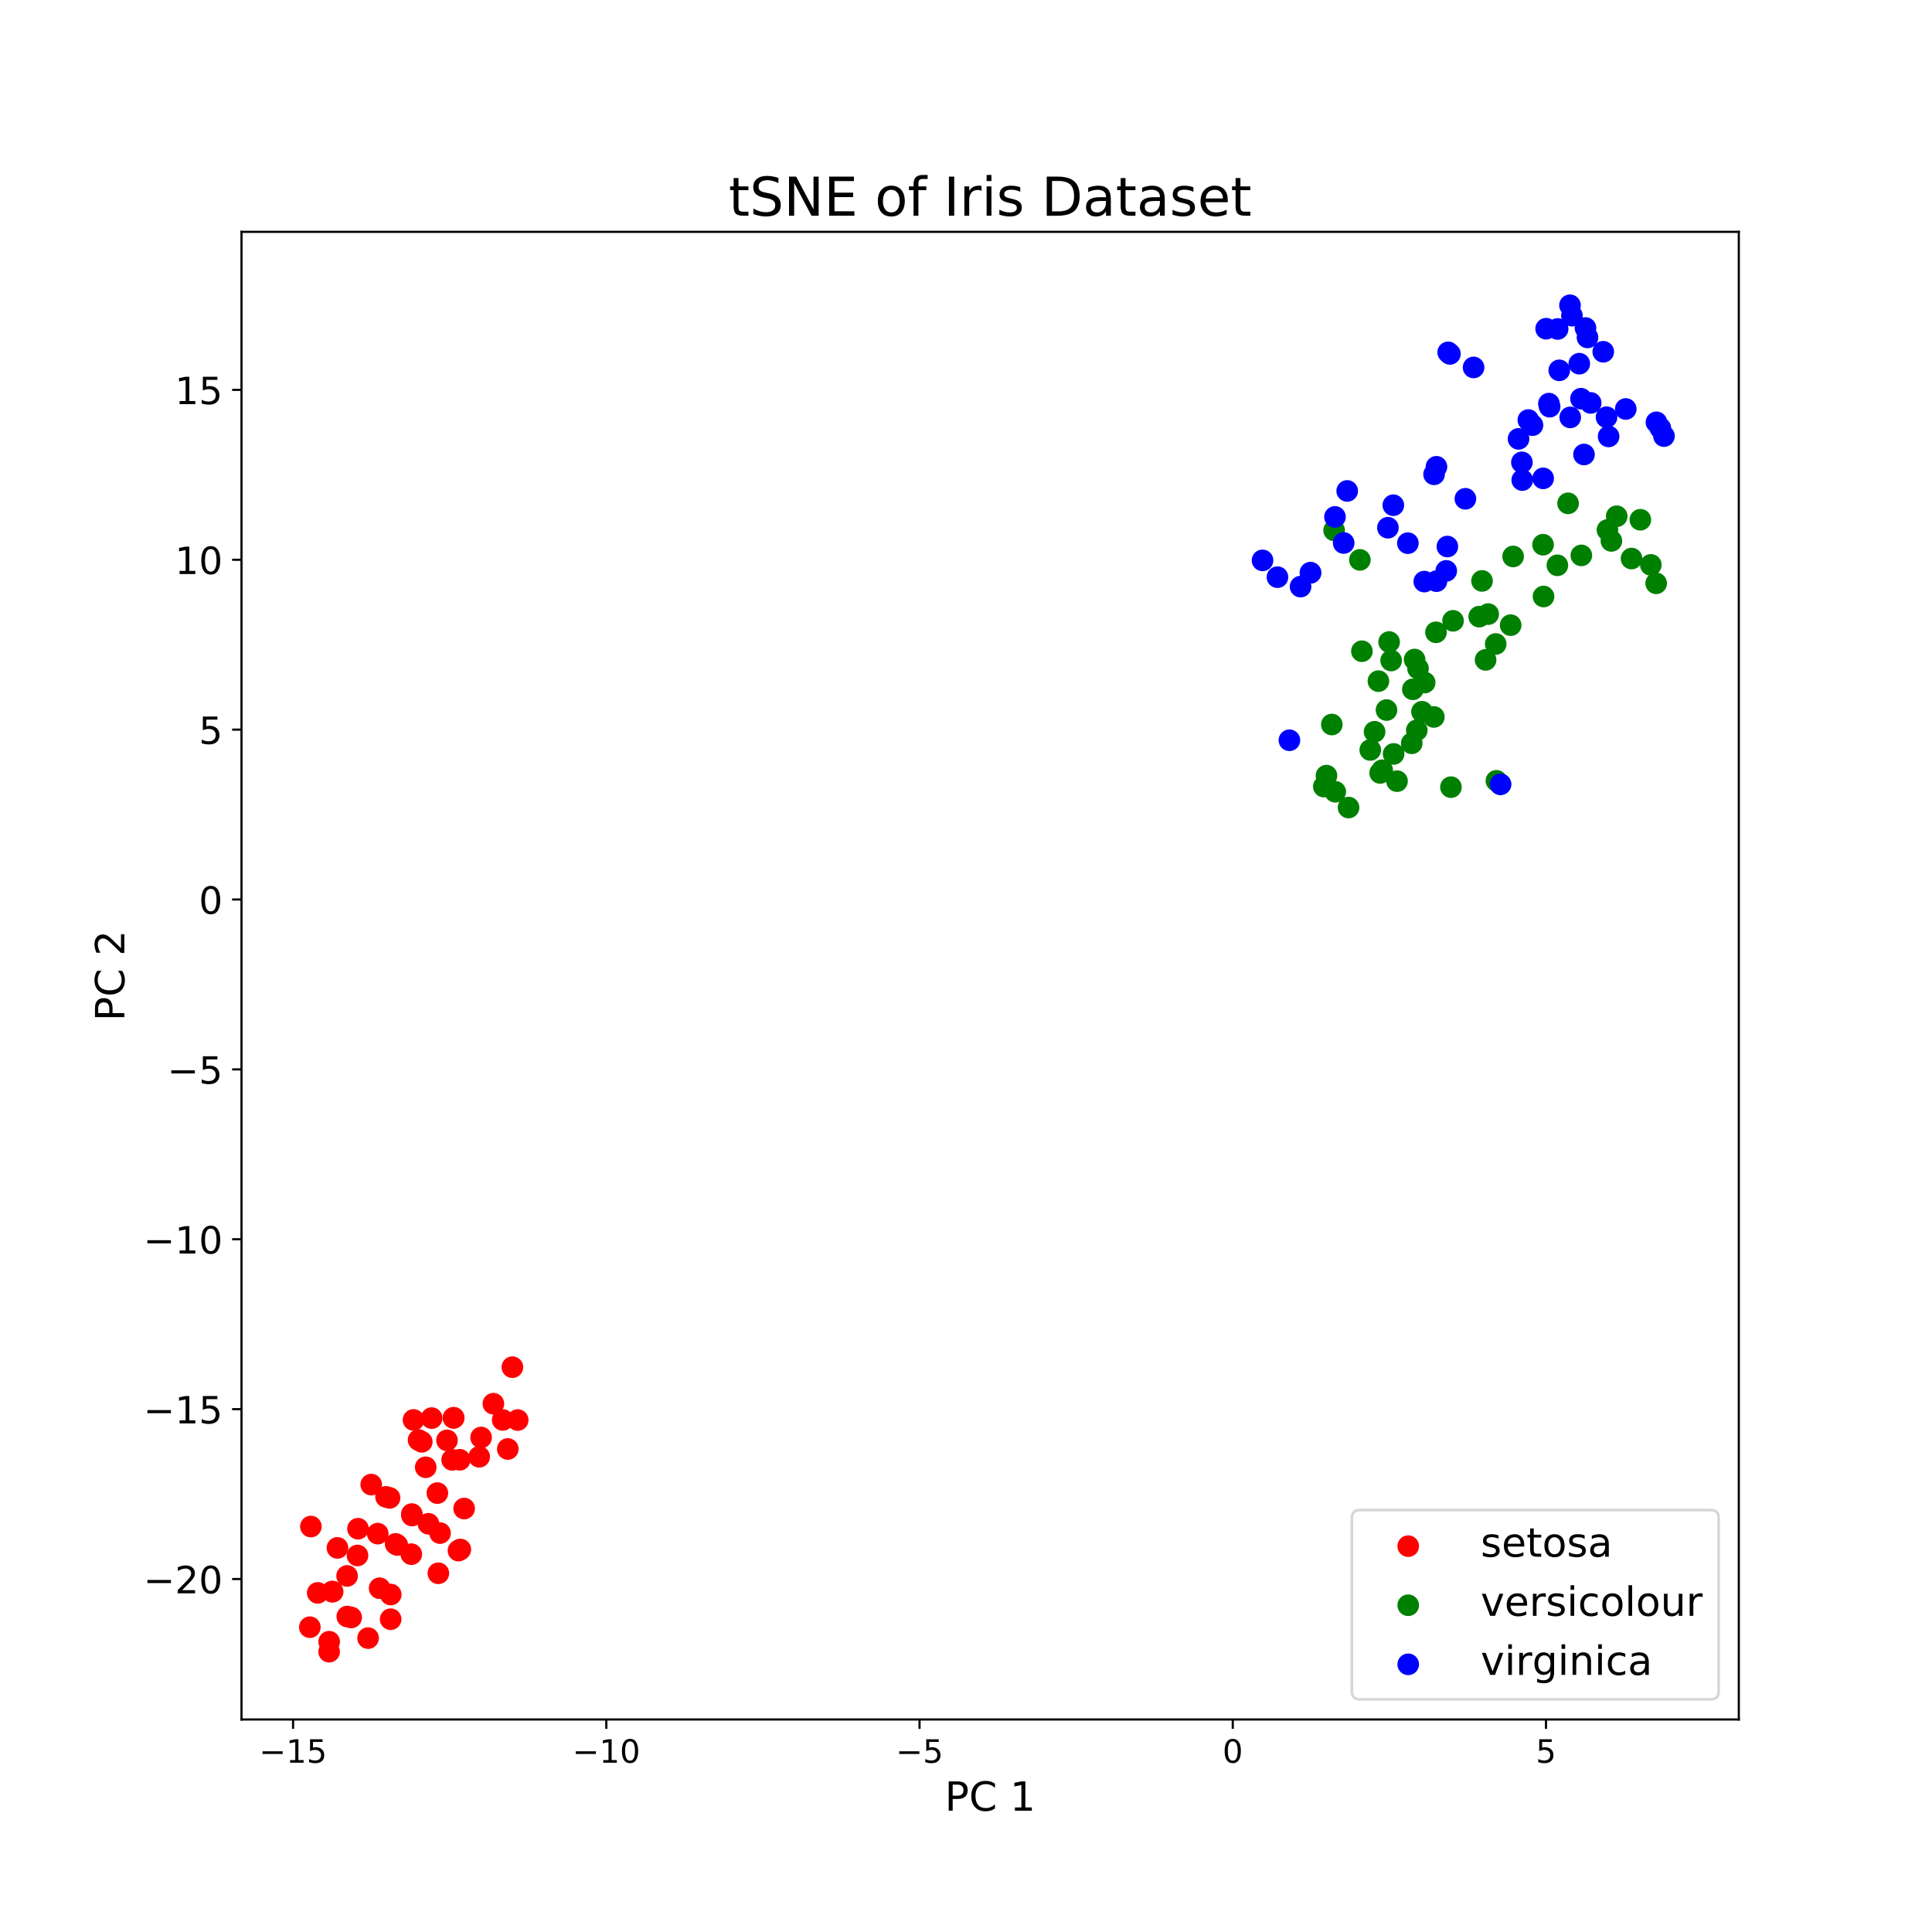 <?xml version="1.0" encoding="utf-8" standalone="no"?>
<!DOCTYPE svg PUBLIC "-//W3C//DTD SVG 1.1//EN"
  "http://www.w3.org/Graphics/SVG/1.1/DTD/svg11.dtd">
<!-- Created with matplotlib (https://matplotlib.org/) -->
<svg height="720pt" version="1.1" viewBox="0 0 720 720" width="720pt" xmlns="http://www.w3.org/2000/svg" xmlns:xlink="http://www.w3.org/1999/xlink">
 <defs>
  <style type="text/css">
*{stroke-linecap:butt;stroke-linejoin:round;}
  </style>
 </defs>
 <g id="figure_1">
  <g id="patch_1">
   <path d="M 0 720 
L 720 720 
L 720 0 
L 0 0 
z
" style="fill:#ffffff;"/>
  </g>
  <g id="axes_1">
   <g id="patch_2">
    <path d="M 90 640.8 
L 648 640.8 
L 648 86.4 
L 90 86.4 
z
" style="fill:#ffffff;"/>
   </g>
   <g id="PathCollection_1">
    <defs>
     <path d="M 0 3.536 
C 0.938 3.536 1.837 3.163 2.5 2.5 
C 3.163 1.837 3.536 0.938 3.536 0 
C 3.536 -0.938 3.163 -1.837 2.5 -2.5 
C 1.837 -3.163 0.938 -3.536 0 -3.536 
C -0.938 -3.536 -1.837 -3.163 -2.5 -2.5 
C -3.163 -1.837 -3.536 -0.938 -3.536 0 
C -3.536 0.938 -3.163 1.837 -2.5 2.5 
C -1.837 3.163 -0.938 3.536 0 3.536 
z
" id="m58bdefdd7d" style="stroke:#ff0000;"/>
    </defs>
    <g clip-path="url(#pc62982312f)">
     <use style="fill:#ff0000;stroke:#ff0000;" x="148.063" xlink:href="#m58bdefdd7d" y="575.773"/>
     <use style="fill:#ff0000;stroke:#ff0000;" x="160.87" xlink:href="#m58bdefdd7d" y="528.485"/>
     <use style="fill:#ff0000;stroke:#ff0000;" x="171.328" xlink:href="#m58bdefdd7d" y="544.015"/>
     <use style="fill:#ff0000;stroke:#ff0000;" x="179.294" xlink:href="#m58bdefdd7d" y="535.712"/>
     <use style="fill:#ff0000;stroke:#ff0000;" x="133.226" xlink:href="#m58bdefdd7d" y="579.679"/>
     <use style="fill:#ff0000;stroke:#ff0000;" x="129.43" xlink:href="#m58bdefdd7d" y="602.433"/>
     <use style="fill:#ff0000;stroke:#ff0000;" x="138.344" xlink:href="#m58bdefdd7d" y="553.261"/>
     <use style="fill:#ff0000;stroke:#ff0000;" x="153.47" xlink:href="#m58bdefdd7d" y="564.252"/>
     <use style="fill:#ff0000;stroke:#ff0000;" x="183.875" xlink:href="#m58bdefdd7d" y="523.127"/>
     <use style="fill:#ff0000;stroke:#ff0000;" x="155.989" xlink:href="#m58bdefdd7d" y="536.649"/>
     <use style="fill:#ff0000;stroke:#ff0000;" x="145.617" xlink:href="#m58bdefdd7d" y="594.237"/>
     <use style="fill:#ff0000;stroke:#ff0000;" x="145.182" xlink:href="#m58bdefdd7d" y="558.226"/>
     <use style="fill:#ff0000;stroke:#ff0000;" x="169.059" xlink:href="#m58bdefdd7d" y="528.369"/>
     <use style="fill:#ff0000;stroke:#ff0000;" x="192.927" xlink:href="#m58bdefdd7d" y="529.209"/>
     <use style="fill:#ff0000;stroke:#ff0000;" x="137.179" xlink:href="#m58bdefdd7d" y="610.476"/>
     <use style="fill:#ff0000;stroke:#ff0000;" x="122.656" xlink:href="#m58bdefdd7d" y="615.542"/>
     <use style="fill:#ff0000;stroke:#ff0000;" x="130.88" xlink:href="#m58bdefdd7d" y="602.781"/>
     <use style="fill:#ff0000;stroke:#ff0000;" x="147.438" xlink:href="#m58bdefdd7d" y="575.368"/>
     <use style="fill:#ff0000;stroke:#ff0000;" x="145.587" xlink:href="#m58bdefdd7d" y="603.436"/>
     <use style="fill:#ff0000;stroke:#ff0000;" x="123.973" xlink:href="#m58bdefdd7d" y="593.17"/>
     <use style="fill:#ff0000;stroke:#ff0000;" x="170.856" xlink:href="#m58bdefdd7d" y="577.867"/>
     <use style="fill:#ff0000;stroke:#ff0000;" x="129.351" xlink:href="#m58bdefdd7d" y="587.303"/>
     <use style="fill:#ff0000;stroke:#ff0000;" x="115.857" xlink:href="#m58bdefdd7d" y="568.896"/>
     <use style="fill:#ff0000;stroke:#ff0000;" x="172.969" xlink:href="#m58bdefdd7d" y="562.189"/>
     <use style="fill:#ff0000;stroke:#ff0000;" x="143.868" xlink:href="#m58bdefdd7d" y="557.835"/>
     <use style="fill:#ff0000;stroke:#ff0000;" x="154.101" xlink:href="#m58bdefdd7d" y="529.169"/>
     <use style="fill:#ff0000;stroke:#ff0000;" x="153.539" xlink:href="#m58bdefdd7d" y="564.789"/>
     <use style="fill:#ff0000;stroke:#ff0000;" x="153.285" xlink:href="#m58bdefdd7d" y="579.197"/>
     <use style="fill:#ff0000;stroke:#ff0000;" x="163.989" xlink:href="#m58bdefdd7d" y="571.34"/>
     <use style="fill:#ff0000;stroke:#ff0000;" x="168.499" xlink:href="#m58bdefdd7d" y="544.034"/>
     <use style="fill:#ff0000;stroke:#ff0000;" x="166.583" xlink:href="#m58bdefdd7d" y="536.774"/>
     <use style="fill:#ff0000;stroke:#ff0000;" x="171.553" xlink:href="#m58bdefdd7d" y="577.445"/>
     <use style="fill:#ff0000;stroke:#ff0000;" x="115.47" xlink:href="#m58bdefdd7d" y="606.41"/>
     <use style="fill:#ff0000;stroke:#ff0000;" x="122.672" xlink:href="#m58bdefdd7d" y="611.82"/>
     <use style="fill:#ff0000;stroke:#ff0000;" x="157.183" xlink:href="#m58bdefdd7d" y="537.327"/>
     <use style="fill:#ff0000;stroke:#ff0000;" x="158.66" xlink:href="#m58bdefdd7d" y="546.81"/>
     <use style="fill:#ff0000;stroke:#ff0000;" x="163.366" xlink:href="#m58bdefdd7d" y="586.313"/>
     <use style="fill:#ff0000;stroke:#ff0000;" x="125.758" xlink:href="#m58bdefdd7d" y="576.849"/>
     <use style="fill:#ff0000;stroke:#ff0000;" x="187.345" xlink:href="#m58bdefdd7d" y="529.172"/>
     <use style="fill:#ff0000;stroke:#ff0000;" x="159.671" xlink:href="#m58bdefdd7d" y="567.866"/>
     <use style="fill:#ff0000;stroke:#ff0000;" x="140.772" xlink:href="#m58bdefdd7d" y="571.54"/>
     <use style="fill:#ff0000;stroke:#ff0000;" x="190.957" xlink:href="#m58bdefdd7d" y="509.506"/>
     <use style="fill:#ff0000;stroke:#ff0000;" x="189.242" xlink:href="#m58bdefdd7d" y="539.996"/>
     <use style="fill:#ff0000;stroke:#ff0000;" x="133.42" xlink:href="#m58bdefdd7d" y="569.707"/>
     <use style="fill:#ff0000;stroke:#ff0000;" x="118.406" xlink:href="#m58bdefdd7d" y="593.623"/>
     <use style="fill:#ff0000;stroke:#ff0000;" x="169.033" xlink:href="#m58bdefdd7d" y="528.411"/>
     <use style="fill:#ff0000;stroke:#ff0000;" x="123.764" xlink:href="#m58bdefdd7d" y="593.14"/>
     <use style="fill:#ff0000;stroke:#ff0000;" x="178.584" xlink:href="#m58bdefdd7d" y="542.904"/>
     <use style="fill:#ff0000;stroke:#ff0000;" x="141.483" xlink:href="#m58bdefdd7d" y="591.882"/>
     <use style="fill:#ff0000;stroke:#ff0000;" x="162.995" xlink:href="#m58bdefdd7d" y="556.428"/>
    </g>
   </g>
   <g id="PathCollection_2">
    <defs>
     <path d="M 0 3.536 
C 0.938 3.536 1.837 3.163 2.5 2.5 
C 3.163 1.837 3.536 0.938 3.536 0 
C 3.536 -0.938 3.163 -1.837 2.5 -2.5 
C 1.837 -3.163 0.938 -3.536 0 -3.536 
C -0.938 -3.536 -1.837 -3.163 -2.5 -2.5 
C -3.163 -1.837 -3.536 -0.938 -3.536 0 
C -3.536 0.938 -3.163 1.837 -2.5 2.5 
C -1.837 3.163 -0.938 3.536 0 3.536 
z
" id="mdd3996aa26" style="stroke:#008000;"/>
    </defs>
    <g clip-path="url(#pc62982312f)">
     <use style="fill:#008000;stroke:#008000;" x="611.313" xlink:href="#mdd3996aa26" y="193.695"/>
     <use style="fill:#008000;stroke:#008000;" x="608.028" xlink:href="#mdd3996aa26" y="208.154"/>
     <use style="fill:#008000;stroke:#008000;" x="602.501" xlink:href="#mdd3996aa26" y="192.393"/>
     <use style="fill:#008000;stroke:#008000;" x="520.631" xlink:href="#mdd3996aa26" y="291.115"/>
     <use style="fill:#008000;stroke:#008000;" x="563.896" xlink:href="#mdd3996aa26" y="207.378"/>
     <use style="fill:#008000;stroke:#008000;" x="530.939" xlink:href="#mdd3996aa26" y="254.373"/>
     <use style="fill:#008000;stroke:#008000;" x="615.219" xlink:href="#mdd3996aa26" y="210.512"/>
     <use style="fill:#008000;stroke:#008000;" x="493.348" xlink:href="#mdd3996aa26" y="293.131"/>
     <use style="fill:#008000;stroke:#008000;" x="580.388" xlink:href="#mdd3996aa26" y="210.67"/>
     <use style="fill:#008000;stroke:#008000;" x="496.322" xlink:href="#mdd3996aa26" y="270.011"/>
     <use style="fill:#008000;stroke:#008000;" x="502.567" xlink:href="#mdd3996aa26" y="300.952"/>
     <use style="fill:#008000;stroke:#008000;" x="535.151" xlink:href="#mdd3996aa26" y="235.644"/>
     <use style="fill:#008000;stroke:#008000;" x="540.726" xlink:href="#mdd3996aa26" y="293.347"/>
     <use style="fill:#008000;stroke:#008000;" x="551.262" xlink:href="#mdd3996aa26" y="229.804"/>
     <use style="fill:#008000;stroke:#008000;" x="513.696" xlink:href="#mdd3996aa26" y="253.843"/>
     <use style="fill:#008000;stroke:#008000;" x="600.522" xlink:href="#mdd3996aa26" y="201.579"/>
     <use style="fill:#008000;stroke:#008000;" x="517.689" xlink:href="#mdd3996aa26" y="239.262"/>
     <use style="fill:#008000;stroke:#008000;" x="534.356" xlink:href="#mdd3996aa26" y="267.188"/>
     <use style="fill:#008000;stroke:#008000;" x="559.145" xlink:href="#mdd3996aa26" y="292.229"/>
     <use style="fill:#008000;stroke:#008000;" x="519.36" xlink:href="#mdd3996aa26" y="280.966"/>
     <use style="fill:#008000;stroke:#008000;" x="552.309" xlink:href="#mdd3996aa26" y="216.488"/>
     <use style="fill:#008000;stroke:#008000;" x="553.634" xlink:href="#mdd3996aa26" y="245.918"/>
     <use style="fill:#008000;stroke:#008000;" x="497.191" xlink:href="#mdd3996aa26" y="197.65"/>
     <use style="fill:#008000;stroke:#008000;" x="557.416" xlink:href="#mdd3996aa26" y="239.995"/>
     <use style="fill:#008000;stroke:#008000;" x="575.23" xlink:href="#mdd3996aa26" y="222.303"/>
     <use style="fill:#008000;stroke:#008000;" x="589.319" xlink:href="#mdd3996aa26" y="206.981"/>
     <use style="fill:#008000;stroke:#008000;" x="575.045" xlink:href="#mdd3996aa26" y="202.995"/>
     <use style="fill:#008000;stroke:#008000;" x="584.375" xlink:href="#mdd3996aa26" y="187.58"/>
     <use style="fill:#008000;stroke:#008000;" x="541.505" xlink:href="#mdd3996aa26" y="231.365"/>
     <use style="fill:#008000;stroke:#008000;" x="526.108" xlink:href="#mdd3996aa26" y="277.011"/>
     <use style="fill:#008000;stroke:#008000;" x="515.117" xlink:href="#mdd3996aa26" y="287.045"/>
     <use style="fill:#008000;stroke:#008000;" x="514.334" xlink:href="#mdd3996aa26" y="288.049"/>
     <use style="fill:#008000;stroke:#008000;" x="529.936" xlink:href="#mdd3996aa26" y="265.249"/>
     <use style="fill:#008000;stroke:#008000;" x="506.793" xlink:href="#mdd3996aa26" y="208.656"/>
     <use style="fill:#008000;stroke:#008000;" x="507.54" xlink:href="#mdd3996aa26" y="242.693"/>
     <use style="fill:#008000;stroke:#008000;" x="617.204" xlink:href="#mdd3996aa26" y="217.385"/>
     <use style="fill:#008000;stroke:#008000;" x="599.053" xlink:href="#mdd3996aa26" y="197.509"/>
     <use style="fill:#008000;stroke:#008000;" x="557.664" xlink:href="#mdd3996aa26" y="290.982"/>
     <use style="fill:#008000;stroke:#008000;" x="518.441" xlink:href="#mdd3996aa26" y="246.158"/>
     <use style="fill:#008000;stroke:#008000;" x="510.654" xlink:href="#mdd3996aa26" y="279.488"/>
     <use style="fill:#008000;stroke:#008000;" x="512.268" xlink:href="#mdd3996aa26" y="272.715"/>
     <use style="fill:#008000;stroke:#008000;" x="554.611" xlink:href="#mdd3996aa26" y="228.854"/>
     <use style="fill:#008000;stroke:#008000;" x="527.997" xlink:href="#mdd3996aa26" y="272.151"/>
     <use style="fill:#008000;stroke:#008000;" x="497.614" xlink:href="#mdd3996aa26" y="295.07"/>
     <use style="fill:#008000;stroke:#008000;" x="516.707" xlink:href="#mdd3996aa26" y="264.616"/>
     <use style="fill:#008000;stroke:#008000;" x="527.174" xlink:href="#mdd3996aa26" y="245.791"/>
     <use style="fill:#008000;stroke:#008000;" x="528.455" xlink:href="#mdd3996aa26" y="249.138"/>
     <use style="fill:#008000;stroke:#008000;" x="562.983" xlink:href="#mdd3996aa26" y="232.977"/>
     <use style="fill:#008000;stroke:#008000;" x="494.341" xlink:href="#mdd3996aa26" y="289.06"/>
     <use style="fill:#008000;stroke:#008000;" x="526.528" xlink:href="#mdd3996aa26" y="256.893"/>
    </g>
   </g>
   <g id="PathCollection_3">
    <defs>
     <path d="M 0 3.536 
C 0.938 3.536 1.837 3.163 2.5 2.5 
C 3.163 1.837 3.536 0.938 3.536 0 
C 3.536 -0.938 3.163 -1.837 2.5 -2.5 
C 1.837 -3.163 0.938 -3.536 0 -3.536 
C -0.938 -3.536 -1.837 -3.163 -2.5 -2.5 
C -3.163 -1.837 -3.536 -0.938 -3.536 0 
C -3.536 0.938 -3.163 1.837 -2.5 2.5 
C -1.837 3.163 -0.938 3.536 0 3.536 
z
" id="me9fc5483dd" style="stroke:#0000ff;"/>
    </defs>
    <g clip-path="url(#pc62982312f)">
     <use style="fill:#0000ff;stroke:#0000ff;" x="617.31" xlink:href="#me9fc5483dd" y="157.386"/>
     <use style="fill:#0000ff;stroke:#0000ff;" x="488.381" xlink:href="#me9fc5483dd" y="213.451"/>
     <use style="fill:#0000ff;stroke:#0000ff;" x="581.093" xlink:href="#me9fc5483dd" y="138.016"/>
     <use style="fill:#0000ff;stroke:#0000ff;" x="546.107" xlink:href="#me9fc5483dd" y="185.883"/>
     <use style="fill:#0000ff;stroke:#0000ff;" x="565.92" xlink:href="#me9fc5483dd" y="163.552"/>
     <use style="fill:#0000ff;stroke:#0000ff;" x="580.484" xlink:href="#me9fc5483dd" y="122.601"/>
     <use style="fill:#0000ff;stroke:#0000ff;" x="480.531" xlink:href="#me9fc5483dd" y="275.871"/>
     <use style="fill:#0000ff;stroke:#0000ff;" x="591.613" xlink:href="#me9fc5483dd" y="125.747"/>
     <use style="fill:#0000ff;stroke:#0000ff;" x="502.063" xlink:href="#me9fc5483dd" y="182.959"/>
     <use style="fill:#0000ff;stroke:#0000ff;" x="549.16" xlink:href="#me9fc5483dd" y="136.937"/>
     <use style="fill:#0000ff;stroke:#0000ff;" x="590.311" xlink:href="#me9fc5483dd" y="169.372"/>
     <use style="fill:#0000ff;stroke:#0000ff;" x="519.248" xlink:href="#me9fc5483dd" y="188.278"/>
     <use style="fill:#0000ff;stroke:#0000ff;" x="569.567" xlink:href="#me9fc5483dd" y="156.531"/>
     <use style="fill:#0000ff;stroke:#0000ff;" x="476.072" xlink:href="#me9fc5483dd" y="215.093"/>
     <use style="fill:#0000ff;stroke:#0000ff;" x="470.511" xlink:href="#me9fc5483dd" y="208.833"/>
     <use style="fill:#0000ff;stroke:#0000ff;" x="599.481" xlink:href="#me9fc5483dd" y="162.648"/>
     <use style="fill:#0000ff;stroke:#0000ff;" x="567.296" xlink:href="#me9fc5483dd" y="178.907"/>
     <use style="fill:#0000ff;stroke:#0000ff;" x="540.346" xlink:href="#me9fc5483dd" y="131.893"/>
     <use style="fill:#0000ff;stroke:#0000ff;" x="585.089" xlink:href="#me9fc5483dd" y="113.765"/>
     <use style="fill:#0000ff;stroke:#0000ff;" x="559.204" xlink:href="#me9fc5483dd" y="292.296"/>
     <use style="fill:#0000ff;stroke:#0000ff;" x="589.192" xlink:href="#me9fc5483dd" y="148.58"/>
     <use style="fill:#0000ff;stroke:#0000ff;" x="484.685" xlink:href="#me9fc5483dd" y="218.616"/>
     <use style="fill:#0000ff;stroke:#0000ff;" x="585.816" xlink:href="#me9fc5483dd" y="117.638"/>
     <use style="fill:#0000ff;stroke:#0000ff;" x="517.237" xlink:href="#me9fc5483dd" y="196.667"/>
     <use style="fill:#0000ff;stroke:#0000ff;" x="598.708" xlink:href="#me9fc5483dd" y="155.482"/>
     <use style="fill:#0000ff;stroke:#0000ff;" x="588.556" xlink:href="#me9fc5483dd" y="135.534"/>
     <use style="fill:#0000ff;stroke:#0000ff;" x="524.67" xlink:href="#me9fc5483dd" y="202.427"/>
     <use style="fill:#0000ff;stroke:#0000ff;" x="538.975" xlink:href="#me9fc5483dd" y="212.751"/>
     <use style="fill:#0000ff;stroke:#0000ff;" x="534.437" xlink:href="#me9fc5483dd" y="176.76"/>
     <use style="fill:#0000ff;stroke:#0000ff;" x="597.488" xlink:href="#me9fc5483dd" y="131.094"/>
     <use style="fill:#0000ff;stroke:#0000ff;" x="590.872" xlink:href="#me9fc5483dd" y="122.239"/>
     <use style="fill:#0000ff;stroke:#0000ff;" x="539.696" xlink:href="#me9fc5483dd" y="131.308"/>
     <use style="fill:#0000ff;stroke:#0000ff;" x="535.323" xlink:href="#me9fc5483dd" y="173.962"/>
     <use style="fill:#0000ff;stroke:#0000ff;" x="539.392" xlink:href="#me9fc5483dd" y="203.68"/>
     <use style="fill:#0000ff;stroke:#0000ff;" x="500.748" xlink:href="#me9fc5483dd" y="202.357"/>
     <use style="fill:#0000ff;stroke:#0000ff;" x="576.202" xlink:href="#me9fc5483dd" y="122.502"/>
     <use style="fill:#0000ff;stroke:#0000ff;" x="618.768" xlink:href="#me9fc5483dd" y="159.555"/>
     <use style="fill:#0000ff;stroke:#0000ff;" x="575.089" xlink:href="#me9fc5483dd" y="178.27"/>
     <use style="fill:#0000ff;stroke:#0000ff;" x="535.328" xlink:href="#me9fc5483dd" y="216.584"/>
     <use style="fill:#0000ff;stroke:#0000ff;" x="577.236" xlink:href="#me9fc5483dd" y="150.42"/>
     <use style="fill:#0000ff;stroke:#0000ff;" x="585.174" xlink:href="#me9fc5483dd" y="155.551"/>
     <use style="fill:#0000ff;stroke:#0000ff;" x="577.503" xlink:href="#me9fc5483dd" y="151.563"/>
     <use style="fill:#0000ff;stroke:#0000ff;" x="488.378" xlink:href="#me9fc5483dd" y="213.452"/>
     <use style="fill:#0000ff;stroke:#0000ff;" x="592.798" xlink:href="#me9fc5483dd" y="150.156"/>
     <use style="fill:#0000ff;stroke:#0000ff;" x="605.875" xlink:href="#me9fc5483dd" y="152.414"/>
     <use style="fill:#0000ff;stroke:#0000ff;" x="571.111" xlink:href="#me9fc5483dd" y="158.453"/>
     <use style="fill:#0000ff;stroke:#0000ff;" x="497.508" xlink:href="#me9fc5483dd" y="192.644"/>
     <use style="fill:#0000ff;stroke:#0000ff;" x="567.17" xlink:href="#me9fc5483dd" y="172.305"/>
     <use style="fill:#0000ff;stroke:#0000ff;" x="620.116" xlink:href="#me9fc5483dd" y="162.52"/>
     <use style="fill:#0000ff;stroke:#0000ff;" x="530.789" xlink:href="#me9fc5483dd" y="216.738"/>
    </g>
   </g>
   <g id="matplotlib.axis_1">
    <g id="xtick_1">
     <g id="line2d_1">
      <defs>
       <path d="M 0 0 
L 0 3.5 
" id="m7584872b35" style="stroke:#000000;stroke-width:0.8;"/>
      </defs>
      <g>
       <use style="stroke:#000000;stroke-width:0.8;" x="109.223" xlink:href="#m7584872b35" y="640.8"/>
      </g>
     </g>
     <g id="text_1">
      <!-- −15 -->
      <defs>
       <path d="M 10.594 35.5 
L 73.188 35.5 
L 73.188 27.203 
L 10.594 27.203 
z
" id="DejaVuSans-8722"/>
       <path d="M 12.406 8.297 
L 28.516 8.297 
L 28.516 63.922 
L 10.984 60.406 
L 10.984 69.391 
L 28.422 72.906 
L 38.281 72.906 
L 38.281 8.297 
L 54.391 8.297 
L 54.391 0 
L 12.406 0 
z
" id="DejaVuSans-49"/>
       <path d="M 10.797 72.906 
L 49.516 72.906 
L 49.516 64.594 
L 19.828 64.594 
L 19.828 46.734 
Q 21.969 47.469 24.109 47.828 
Q 26.266 48.188 28.422 48.188 
Q 40.625 48.188 47.75 41.5 
Q 54.891 34.812 54.891 23.391 
Q 54.891 11.625 47.562 5.094 
Q 40.234 -1.422 26.906 -1.422 
Q 22.312 -1.422 17.547 -0.641 
Q 12.797 0.141 7.719 1.703 
L 7.719 11.625 
Q 12.109 9.234 16.797 8.062 
Q 21.484 6.891 26.703 6.891 
Q 35.156 6.891 40.078 11.328 
Q 45.016 15.766 45.016 23.391 
Q 45.016 31 40.078 35.438 
Q 35.156 39.891 26.703 39.891 
Q 22.75 39.891 18.812 39.016 
Q 14.891 38.141 10.797 36.281 
z
" id="DejaVuSans-53"/>
      </defs>
      <g transform="translate(96.561 656.918)scale(0.12 -0.12)">
       <use xlink:href="#DejaVuSans-8722"/>
       <use x="83.789" xlink:href="#DejaVuSans-49"/>
       <use x="147.412" xlink:href="#DejaVuSans-53"/>
      </g>
     </g>
    </g>
    <g id="xtick_2">
     <g id="line2d_2">
      <g>
       <use style="stroke:#000000;stroke-width:0.8;" x="225.954" xlink:href="#m7584872b35" y="640.8"/>
      </g>
     </g>
     <g id="text_2">
      <!-- −10 -->
      <defs>
       <path d="M 31.781 66.406 
Q 24.172 66.406 20.328 58.906 
Q 16.5 51.422 16.5 36.375 
Q 16.5 21.391 20.328 13.891 
Q 24.172 6.391 31.781 6.391 
Q 39.453 6.391 43.281 13.891 
Q 47.125 21.391 47.125 36.375 
Q 47.125 51.422 43.281 58.906 
Q 39.453 66.406 31.781 66.406 
z
M 31.781 74.219 
Q 44.047 74.219 50.516 64.516 
Q 56.984 54.828 56.984 36.375 
Q 56.984 17.969 50.516 8.266 
Q 44.047 -1.422 31.781 -1.422 
Q 19.531 -1.422 13.062 8.266 
Q 6.594 17.969 6.594 36.375 
Q 6.594 54.828 13.062 64.516 
Q 19.531 74.219 31.781 74.219 
z
" id="DejaVuSans-48"/>
      </defs>
      <g transform="translate(213.291 656.918)scale(0.12 -0.12)">
       <use xlink:href="#DejaVuSans-8722"/>
       <use x="83.789" xlink:href="#DejaVuSans-49"/>
       <use x="147.412" xlink:href="#DejaVuSans-48"/>
      </g>
     </g>
    </g>
    <g id="xtick_3">
     <g id="line2d_3">
      <g>
       <use style="stroke:#000000;stroke-width:0.8;" x="342.685" xlink:href="#m7584872b35" y="640.8"/>
      </g>
     </g>
     <g id="text_3">
      <!-- −5 -->
      <g transform="translate(333.839 656.918)scale(0.12 -0.12)">
       <use xlink:href="#DejaVuSans-8722"/>
       <use x="83.789" xlink:href="#DejaVuSans-53"/>
      </g>
     </g>
    </g>
    <g id="xtick_4">
     <g id="line2d_4">
      <g>
       <use style="stroke:#000000;stroke-width:0.8;" x="459.415" xlink:href="#m7584872b35" y="640.8"/>
      </g>
     </g>
     <g id="text_4">
      <!-- 0 -->
      <g transform="translate(455.598 656.918)scale(0.12 -0.12)">
       <use xlink:href="#DejaVuSans-48"/>
      </g>
     </g>
    </g>
    <g id="xtick_5">
     <g id="line2d_5">
      <g>
       <use style="stroke:#000000;stroke-width:0.8;" x="576.146" xlink:href="#m7584872b35" y="640.8"/>
      </g>
     </g>
     <g id="text_5">
      <!-- 5 -->
      <g transform="translate(572.328 656.918)scale(0.12 -0.12)">
       <use xlink:href="#DejaVuSans-53"/>
      </g>
     </g>
    </g>
    <g id="text_6">
     <!-- PC 1 -->
     <defs>
      <path d="M 19.672 64.797 
L 19.672 37.406 
L 32.078 37.406 
Q 38.969 37.406 42.719 40.969 
Q 46.484 44.531 46.484 51.125 
Q 46.484 57.672 42.719 61.234 
Q 38.969 64.797 32.078 64.797 
z
M 9.812 72.906 
L 32.078 72.906 
Q 44.344 72.906 50.609 67.359 
Q 56.891 61.812 56.891 51.125 
Q 56.891 40.328 50.609 34.812 
Q 44.344 29.297 32.078 29.297 
L 19.672 29.297 
L 19.672 0 
L 9.812 0 
z
" id="DejaVuSans-80"/>
      <path d="M 64.406 67.281 
L 64.406 56.891 
Q 59.422 61.531 53.781 63.812 
Q 48.141 66.109 41.797 66.109 
Q 29.297 66.109 22.656 58.469 
Q 16.016 50.828 16.016 36.375 
Q 16.016 21.969 22.656 14.328 
Q 29.297 6.688 41.797 6.688 
Q 48.141 6.688 53.781 8.984 
Q 59.422 11.281 64.406 15.922 
L 64.406 5.609 
Q 59.234 2.094 53.438 0.328 
Q 47.656 -1.422 41.219 -1.422 
Q 24.656 -1.422 15.125 8.703 
Q 5.609 18.844 5.609 36.375 
Q 5.609 53.953 15.125 64.078 
Q 24.656 74.219 41.219 74.219 
Q 47.75 74.219 53.531 72.484 
Q 59.328 70.75 64.406 67.281 
z
" id="DejaVuSans-67"/>
      <path id="DejaVuSans-32"/>
     </defs>
     <g transform="translate(352.085 674.811)scale(0.15 -0.15)">
      <use xlink:href="#DejaVuSans-80"/>
      <use x="60.303" xlink:href="#DejaVuSans-67"/>
      <use x="130.127" xlink:href="#DejaVuSans-32"/>
      <use x="161.914" xlink:href="#DejaVuSans-49"/>
     </g>
    </g>
   </g>
   <g id="matplotlib.axis_2">
    <g id="ytick_1">
     <g id="line2d_6">
      <defs>
       <path d="M 0 0 
L -3.5 0 
" id="m3ce7a37c52" style="stroke:#000000;stroke-width:0.8;"/>
      </defs>
      <g>
       <use style="stroke:#000000;stroke-width:0.8;" x="90" xlink:href="#m3ce7a37c52" y="588.456"/>
      </g>
     </g>
     <g id="text_7">
      <!-- −20 -->
      <defs>
       <path d="M 19.188 8.297 
L 53.609 8.297 
L 53.609 0 
L 7.328 0 
L 7.328 8.297 
Q 12.938 14.109 22.625 23.891 
Q 32.328 33.688 34.812 36.531 
Q 39.547 41.844 41.422 45.531 
Q 43.312 49.219 43.312 52.781 
Q 43.312 58.594 39.234 62.25 
Q 35.156 65.922 28.609 65.922 
Q 23.969 65.922 18.812 64.312 
Q 13.672 62.703 7.812 59.422 
L 7.812 69.391 
Q 13.766 71.781 18.938 73 
Q 24.125 74.219 28.422 74.219 
Q 39.75 74.219 46.484 68.547 
Q 53.219 62.891 53.219 53.422 
Q 53.219 48.922 51.531 44.891 
Q 49.859 40.875 45.406 35.406 
Q 44.188 33.984 37.641 27.219 
Q 31.109 20.453 19.188 8.297 
z
" id="DejaVuSans-50"/>
      </defs>
      <g transform="translate(53.453 593.774)scale(0.14 -0.14)">
       <use xlink:href="#DejaVuSans-8722"/>
       <use x="83.789" xlink:href="#DejaVuSans-50"/>
       <use x="147.412" xlink:href="#DejaVuSans-48"/>
      </g>
     </g>
    </g>
    <g id="ytick_2">
     <g id="line2d_7">
      <g>
       <use style="stroke:#000000;stroke-width:0.8;" x="90" xlink:href="#m3ce7a37c52" y="525.147"/>
      </g>
     </g>
     <g id="text_8">
      <!-- −15 -->
      <g transform="translate(53.453 530.466)scale(0.14 -0.14)">
       <use xlink:href="#DejaVuSans-8722"/>
       <use x="83.789" xlink:href="#DejaVuSans-49"/>
       <use x="147.412" xlink:href="#DejaVuSans-53"/>
      </g>
     </g>
    </g>
    <g id="ytick_3">
     <g id="line2d_8">
      <g>
       <use style="stroke:#000000;stroke-width:0.8;" x="90" xlink:href="#m3ce7a37c52" y="461.838"/>
      </g>
     </g>
     <g id="text_9">
      <!-- −10 -->
      <g transform="translate(53.453 467.157)scale(0.14 -0.14)">
       <use xlink:href="#DejaVuSans-8722"/>
       <use x="83.789" xlink:href="#DejaVuSans-49"/>
       <use x="147.412" xlink:href="#DejaVuSans-48"/>
      </g>
     </g>
    </g>
    <g id="ytick_4">
     <g id="line2d_9">
      <g>
       <use style="stroke:#000000;stroke-width:0.8;" x="90" xlink:href="#m3ce7a37c52" y="398.529"/>
      </g>
     </g>
     <g id="text_10">
      <!-- −5 -->
      <g transform="translate(62.361 403.848)scale(0.14 -0.14)">
       <use xlink:href="#DejaVuSans-8722"/>
       <use x="83.789" xlink:href="#DejaVuSans-53"/>
      </g>
     </g>
    </g>
    <g id="ytick_5">
     <g id="line2d_10">
      <g>
       <use style="stroke:#000000;stroke-width:0.8;" x="90" xlink:href="#m3ce7a37c52" y="335.22"/>
      </g>
     </g>
     <g id="text_11">
      <!-- 0 -->
      <g transform="translate(74.093 340.539)scale(0.14 -0.14)">
       <use xlink:href="#DejaVuSans-48"/>
      </g>
     </g>
    </g>
    <g id="ytick_6">
     <g id="line2d_11">
      <g>
       <use style="stroke:#000000;stroke-width:0.8;" x="90" xlink:href="#m3ce7a37c52" y="271.912"/>
      </g>
     </g>
     <g id="text_12">
      <!-- 5 -->
      <g transform="translate(74.093 277.231)scale(0.14 -0.14)">
       <use xlink:href="#DejaVuSans-53"/>
      </g>
     </g>
    </g>
    <g id="ytick_7">
     <g id="line2d_12">
      <g>
       <use style="stroke:#000000;stroke-width:0.8;" x="90" xlink:href="#m3ce7a37c52" y="208.603"/>
      </g>
     </g>
     <g id="text_13">
      <!-- 10 -->
      <g transform="translate(65.185 213.922)scale(0.14 -0.14)">
       <use xlink:href="#DejaVuSans-49"/>
       <use x="63.623" xlink:href="#DejaVuSans-48"/>
      </g>
     </g>
    </g>
    <g id="ytick_8">
     <g id="line2d_13">
      <g>
       <use style="stroke:#000000;stroke-width:0.8;" x="90" xlink:href="#m3ce7a37c52" y="145.294"/>
      </g>
     </g>
     <g id="text_14">
      <!-- 15 -->
      <g transform="translate(65.185 150.613)scale(0.14 -0.14)">
       <use xlink:href="#DejaVuSans-49"/>
       <use x="63.623" xlink:href="#DejaVuSans-53"/>
      </g>
     </g>
    </g>
    <g id="text_15">
     <!-- PC 2 -->
     <g transform="translate(46.334 380.515)rotate(-90)scale(0.15 -0.15)">
      <use xlink:href="#DejaVuSans-80"/>
      <use x="60.303" xlink:href="#DejaVuSans-67"/>
      <use x="130.127" xlink:href="#DejaVuSans-32"/>
      <use x="161.914" xlink:href="#DejaVuSans-50"/>
     </g>
    </g>
   </g>
   <g id="patch_3">
    <path d="M 90 640.8 
L 90 86.4 
" style="fill:none;stroke:#000000;stroke-linecap:square;stroke-linejoin:miter;stroke-width:0.8;"/>
   </g>
   <g id="patch_4">
    <path d="M 648 640.8 
L 648 86.4 
" style="fill:none;stroke:#000000;stroke-linecap:square;stroke-linejoin:miter;stroke-width:0.8;"/>
   </g>
   <g id="patch_5">
    <path d="M 90 640.8 
L 648 640.8 
" style="fill:none;stroke:#000000;stroke-linecap:square;stroke-linejoin:miter;stroke-width:0.8;"/>
   </g>
   <g id="patch_6">
    <path d="M 90 86.4 
L 648 86.4 
" style="fill:none;stroke:#000000;stroke-linecap:square;stroke-linejoin:miter;stroke-width:0.8;"/>
   </g>
   <g id="text_16">
    <!-- tSNE of Iris Dataset -->
    <defs>
     <path d="M 18.312 70.219 
L 18.312 54.688 
L 36.812 54.688 
L 36.812 47.703 
L 18.312 47.703 
L 18.312 18.016 
Q 18.312 11.328 20.141 9.422 
Q 21.969 7.516 27.594 7.516 
L 36.812 7.516 
L 36.812 0 
L 27.594 0 
Q 17.188 0 13.234 3.875 
Q 9.281 7.766 9.281 18.016 
L 9.281 47.703 
L 2.688 47.703 
L 2.688 54.688 
L 9.281 54.688 
L 9.281 70.219 
z
" id="DejaVuSans-116"/>
     <path d="M 53.516 70.516 
L 53.516 60.891 
Q 47.906 63.578 42.922 64.891 
Q 37.938 66.219 33.297 66.219 
Q 25.25 66.219 20.875 63.094 
Q 16.5 59.969 16.5 54.203 
Q 16.5 49.359 19.406 46.891 
Q 22.312 44.438 30.422 42.922 
L 36.375 41.703 
Q 47.406 39.594 52.656 34.297 
Q 57.906 29 57.906 20.125 
Q 57.906 9.516 50.797 4.047 
Q 43.703 -1.422 29.984 -1.422 
Q 24.812 -1.422 18.969 -0.25 
Q 13.141 0.922 6.891 3.219 
L 6.891 13.375 
Q 12.891 10.016 18.656 8.297 
Q 24.422 6.594 29.984 6.594 
Q 38.422 6.594 43.016 9.906 
Q 47.609 13.234 47.609 19.391 
Q 47.609 24.75 44.312 27.781 
Q 41.016 30.812 33.5 32.328 
L 27.484 33.5 
Q 16.453 35.688 11.516 40.375 
Q 6.594 45.062 6.594 53.422 
Q 6.594 63.094 13.406 68.656 
Q 20.219 74.219 32.172 74.219 
Q 37.312 74.219 42.625 73.281 
Q 47.953 72.359 53.516 70.516 
z
" id="DejaVuSans-83"/>
     <path d="M 9.812 72.906 
L 23.094 72.906 
L 55.422 11.922 
L 55.422 72.906 
L 64.984 72.906 
L 64.984 0 
L 51.703 0 
L 19.391 60.984 
L 19.391 0 
L 9.812 0 
z
" id="DejaVuSans-78"/>
     <path d="M 9.812 72.906 
L 55.906 72.906 
L 55.906 64.594 
L 19.672 64.594 
L 19.672 43.016 
L 54.391 43.016 
L 54.391 34.719 
L 19.672 34.719 
L 19.672 8.297 
L 56.781 8.297 
L 56.781 0 
L 9.812 0 
z
" id="DejaVuSans-69"/>
     <path d="M 30.609 48.391 
Q 23.391 48.391 19.188 42.75 
Q 14.984 37.109 14.984 27.297 
Q 14.984 17.484 19.156 11.844 
Q 23.344 6.203 30.609 6.203 
Q 37.797 6.203 41.984 11.859 
Q 46.188 17.531 46.188 27.297 
Q 46.188 37.016 41.984 42.703 
Q 37.797 48.391 30.609 48.391 
z
M 30.609 56 
Q 42.328 56 49.016 48.375 
Q 55.719 40.766 55.719 27.297 
Q 55.719 13.875 49.016 6.219 
Q 42.328 -1.422 30.609 -1.422 
Q 18.844 -1.422 12.172 6.219 
Q 5.516 13.875 5.516 27.297 
Q 5.516 40.766 12.172 48.375 
Q 18.844 56 30.609 56 
z
" id="DejaVuSans-111"/>
     <path d="M 37.109 75.984 
L 37.109 68.5 
L 28.516 68.5 
Q 23.688 68.5 21.797 66.547 
Q 19.922 64.594 19.922 59.516 
L 19.922 54.688 
L 34.719 54.688 
L 34.719 47.703 
L 19.922 47.703 
L 19.922 0 
L 10.891 0 
L 10.891 47.703 
L 2.297 47.703 
L 2.297 54.688 
L 10.891 54.688 
L 10.891 58.5 
Q 10.891 67.625 15.141 71.797 
Q 19.391 75.984 28.609 75.984 
z
" id="DejaVuSans-102"/>
     <path d="M 9.812 72.906 
L 19.672 72.906 
L 19.672 0 
L 9.812 0 
z
" id="DejaVuSans-73"/>
     <path d="M 41.109 46.297 
Q 39.594 47.172 37.812 47.578 
Q 36.031 48 33.891 48 
Q 26.266 48 22.188 43.047 
Q 18.109 38.094 18.109 28.812 
L 18.109 0 
L 9.078 0 
L 9.078 54.688 
L 18.109 54.688 
L 18.109 46.188 
Q 20.953 51.172 25.484 53.578 
Q 30.031 56 36.531 56 
Q 37.453 56 38.578 55.875 
Q 39.703 55.766 41.062 55.516 
z
" id="DejaVuSans-114"/>
     <path d="M 9.422 54.688 
L 18.406 54.688 
L 18.406 0 
L 9.422 0 
z
M 9.422 75.984 
L 18.406 75.984 
L 18.406 64.594 
L 9.422 64.594 
z
" id="DejaVuSans-105"/>
     <path d="M 44.281 53.078 
L 44.281 44.578 
Q 40.484 46.531 36.375 47.5 
Q 32.281 48.484 27.875 48.484 
Q 21.188 48.484 17.844 46.438 
Q 14.5 44.391 14.5 40.281 
Q 14.5 37.156 16.891 35.375 
Q 19.281 33.594 26.516 31.984 
L 29.594 31.297 
Q 39.156 29.25 43.188 25.516 
Q 47.219 21.781 47.219 15.094 
Q 47.219 7.469 41.188 3.016 
Q 35.156 -1.422 24.609 -1.422 
Q 20.219 -1.422 15.453 -0.562 
Q 10.688 0.297 5.422 2 
L 5.422 11.281 
Q 10.406 8.688 15.234 7.391 
Q 20.062 6.109 24.812 6.109 
Q 31.156 6.109 34.562 8.281 
Q 37.984 10.453 37.984 14.406 
Q 37.984 18.062 35.516 20.016 
Q 33.062 21.969 24.703 23.781 
L 21.578 24.516 
Q 13.234 26.266 9.516 29.906 
Q 5.812 33.547 5.812 39.891 
Q 5.812 47.609 11.281 51.797 
Q 16.75 56 26.812 56 
Q 31.781 56 36.172 55.266 
Q 40.578 54.547 44.281 53.078 
z
" id="DejaVuSans-115"/>
     <path d="M 19.672 64.797 
L 19.672 8.109 
L 31.594 8.109 
Q 46.688 8.109 53.688 14.938 
Q 60.688 21.781 60.688 36.531 
Q 60.688 51.172 53.688 57.984 
Q 46.688 64.797 31.594 64.797 
z
M 9.812 72.906 
L 30.078 72.906 
Q 51.266 72.906 61.172 64.094 
Q 71.094 55.281 71.094 36.531 
Q 71.094 17.672 61.125 8.828 
Q 51.172 0 30.078 0 
L 9.812 0 
z
" id="DejaVuSans-68"/>
     <path d="M 34.281 27.484 
Q 23.391 27.484 19.188 25 
Q 14.984 22.516 14.984 16.5 
Q 14.984 11.719 18.141 8.906 
Q 21.297 6.109 26.703 6.109 
Q 34.188 6.109 38.703 11.406 
Q 43.219 16.703 43.219 25.484 
L 43.219 27.484 
z
M 52.203 31.203 
L 52.203 0 
L 43.219 0 
L 43.219 8.297 
Q 40.141 3.328 35.547 0.953 
Q 30.953 -1.422 24.312 -1.422 
Q 15.922 -1.422 10.953 3.297 
Q 6 8.016 6 15.922 
Q 6 25.141 12.172 29.828 
Q 18.359 34.516 30.609 34.516 
L 43.219 34.516 
L 43.219 35.406 
Q 43.219 41.609 39.141 45 
Q 35.062 48.391 27.688 48.391 
Q 23 48.391 18.547 47.266 
Q 14.109 46.141 10.016 43.891 
L 10.016 52.203 
Q 14.938 54.109 19.578 55.047 
Q 24.219 56 28.609 56 
Q 40.484 56 46.344 49.844 
Q 52.203 43.703 52.203 31.203 
z
" id="DejaVuSans-97"/>
     <path d="M 56.203 29.594 
L 56.203 25.203 
L 14.891 25.203 
Q 15.484 15.922 20.484 11.062 
Q 25.484 6.203 34.422 6.203 
Q 39.594 6.203 44.453 7.469 
Q 49.312 8.734 54.109 11.281 
L 54.109 2.781 
Q 49.266 0.734 44.188 -0.344 
Q 39.109 -1.422 33.891 -1.422 
Q 20.797 -1.422 13.156 6.188 
Q 5.516 13.812 5.516 26.812 
Q 5.516 40.234 12.766 48.109 
Q 20.016 56 32.328 56 
Q 43.359 56 49.781 48.891 
Q 56.203 41.797 56.203 29.594 
z
M 47.219 32.234 
Q 47.125 39.594 43.094 43.984 
Q 39.062 48.391 32.422 48.391 
Q 24.906 48.391 20.391 44.141 
Q 15.875 39.891 15.188 32.172 
z
" id="DejaVuSans-101"/>
    </defs>
    <g transform="translate(271.55 80.4)scale(0.2 -0.2)">
     <use xlink:href="#DejaVuSans-116"/>
     <use x="39.209" xlink:href="#DejaVuSans-83"/>
     <use x="102.686" xlink:href="#DejaVuSans-78"/>
     <use x="177.49" xlink:href="#DejaVuSans-69"/>
     <use x="240.674" xlink:href="#DejaVuSans-32"/>
     <use x="272.461" xlink:href="#DejaVuSans-111"/>
     <use x="333.643" xlink:href="#DejaVuSans-102"/>
     <use x="368.848" xlink:href="#DejaVuSans-32"/>
     <use x="400.635" xlink:href="#DejaVuSans-73"/>
     <use x="430.127" xlink:href="#DejaVuSans-114"/>
     <use x="471.24" xlink:href="#DejaVuSans-105"/>
     <use x="499.023" xlink:href="#DejaVuSans-115"/>
     <use x="551.123" xlink:href="#DejaVuSans-32"/>
     <use x="582.91" xlink:href="#DejaVuSans-68"/>
     <use x="659.912" xlink:href="#DejaVuSans-97"/>
     <use x="721.191" xlink:href="#DejaVuSans-116"/>
     <use x="760.4" xlink:href="#DejaVuSans-97"/>
     <use x="821.68" xlink:href="#DejaVuSans-115"/>
     <use x="873.779" xlink:href="#DejaVuSans-101"/>
     <use x="935.303" xlink:href="#DejaVuSans-116"/>
    </g>
   </g>
   <g id="legend_1">
    <g id="patch_7">
     <path d="M 506.801 633.3 
L 637.5 633.3 
Q 640.5 633.3 640.5 630.3 
L 640.5 565.748 
Q 640.5 562.748 637.5 562.748 
L 506.801 562.748 
Q 503.801 562.748 503.801 565.748 
L 503.801 630.3 
Q 503.801 633.3 506.801 633.3 
z
" style="fill:#ffffff;opacity:0.8;stroke:#cccccc;stroke-linejoin:miter;"/>
    </g>
    <g id="PathCollection_4">
     <g>
      <use style="fill:#ff0000;stroke:#ff0000;" x="524.801" xlink:href="#m58bdefdd7d" y="576.209"/>
     </g>
    </g>
    <g id="text_17">
     <!-- setosa -->
     <g transform="translate(551.801 580.146)scale(0.15 -0.15)">
      <use xlink:href="#DejaVuSans-115"/>
      <use x="52.1" xlink:href="#DejaVuSans-101"/>
      <use x="113.623" xlink:href="#DejaVuSans-116"/>
      <use x="152.832" xlink:href="#DejaVuSans-111"/>
      <use x="214.014" xlink:href="#DejaVuSans-115"/>
      <use x="266.113" xlink:href="#DejaVuSans-97"/>
     </g>
    </g>
    <g id="PathCollection_5">
     <g>
      <use style="fill:#008000;stroke:#008000;" x="524.801" xlink:href="#mdd3996aa26" y="598.226"/>
     </g>
    </g>
    <g id="text_18">
     <!-- versicolour -->
     <defs>
      <path d="M 2.984 54.688 
L 12.5 54.688 
L 29.594 8.797 
L 46.688 54.688 
L 56.203 54.688 
L 35.688 0 
L 23.484 0 
z
" id="DejaVuSans-118"/>
      <path d="M 48.781 52.594 
L 48.781 44.188 
Q 44.969 46.297 41.141 47.344 
Q 37.312 48.391 33.406 48.391 
Q 24.656 48.391 19.812 42.844 
Q 14.984 37.312 14.984 27.297 
Q 14.984 17.281 19.812 11.734 
Q 24.656 6.203 33.406 6.203 
Q 37.312 6.203 41.141 7.25 
Q 44.969 8.297 48.781 10.406 
L 48.781 2.094 
Q 45.016 0.344 40.984 -0.531 
Q 36.969 -1.422 32.422 -1.422 
Q 20.062 -1.422 12.781 6.344 
Q 5.516 14.109 5.516 27.297 
Q 5.516 40.672 12.859 48.328 
Q 20.219 56 33.016 56 
Q 37.156 56 41.109 55.141 
Q 45.062 54.297 48.781 52.594 
z
" id="DejaVuSans-99"/>
      <path d="M 9.422 75.984 
L 18.406 75.984 
L 18.406 0 
L 9.422 0 
z
" id="DejaVuSans-108"/>
      <path d="M 8.5 21.578 
L 8.5 54.688 
L 17.484 54.688 
L 17.484 21.922 
Q 17.484 14.156 20.5 10.266 
Q 23.531 6.391 29.594 6.391 
Q 36.859 6.391 41.078 11.031 
Q 45.312 15.672 45.312 23.688 
L 45.312 54.688 
L 54.297 54.688 
L 54.297 0 
L 45.312 0 
L 45.312 8.406 
Q 42.047 3.422 37.719 1 
Q 33.406 -1.422 27.688 -1.422 
Q 18.266 -1.422 13.375 4.438 
Q 8.5 10.297 8.5 21.578 
z
M 31.109 56 
z
" id="DejaVuSans-117"/>
     </defs>
     <g transform="translate(551.801 602.163)scale(0.15 -0.15)">
      <use xlink:href="#DejaVuSans-118"/>
      <use x="59.18" xlink:href="#DejaVuSans-101"/>
      <use x="120.703" xlink:href="#DejaVuSans-114"/>
      <use x="161.816" xlink:href="#DejaVuSans-115"/>
      <use x="213.916" xlink:href="#DejaVuSans-105"/>
      <use x="241.699" xlink:href="#DejaVuSans-99"/>
      <use x="296.68" xlink:href="#DejaVuSans-111"/>
      <use x="357.861" xlink:href="#DejaVuSans-108"/>
      <use x="385.645" xlink:href="#DejaVuSans-111"/>
      <use x="446.826" xlink:href="#DejaVuSans-117"/>
      <use x="510.205" xlink:href="#DejaVuSans-114"/>
     </g>
    </g>
    <g id="PathCollection_6">
     <g>
      <use style="fill:#0000ff;stroke:#0000ff;" x="524.801" xlink:href="#me9fc5483dd" y="620.243"/>
     </g>
    </g>
    <g id="text_19">
     <!-- virginica -->
     <defs>
      <path d="M 45.406 27.984 
Q 45.406 37.75 41.375 43.109 
Q 37.359 48.484 30.078 48.484 
Q 22.859 48.484 18.828 43.109 
Q 14.797 37.75 14.797 27.984 
Q 14.797 18.266 18.828 12.891 
Q 22.859 7.516 30.078 7.516 
Q 37.359 7.516 41.375 12.891 
Q 45.406 18.266 45.406 27.984 
z
M 54.391 6.781 
Q 54.391 -7.172 48.188 -13.984 
Q 42 -20.797 29.203 -20.797 
Q 24.469 -20.797 20.266 -20.094 
Q 16.062 -19.391 12.109 -17.922 
L 12.109 -9.188 
Q 16.062 -11.328 19.922 -12.344 
Q 23.781 -13.375 27.781 -13.375 
Q 36.625 -13.375 41.016 -8.766 
Q 45.406 -4.156 45.406 5.172 
L 45.406 9.625 
Q 42.625 4.781 38.281 2.391 
Q 33.938 0 27.875 0 
Q 17.828 0 11.672 7.656 
Q 5.516 15.328 5.516 27.984 
Q 5.516 40.672 11.672 48.328 
Q 17.828 56 27.875 56 
Q 33.938 56 38.281 53.609 
Q 42.625 51.219 45.406 46.391 
L 45.406 54.688 
L 54.391 54.688 
z
" id="DejaVuSans-103"/>
      <path d="M 54.891 33.016 
L 54.891 0 
L 45.906 0 
L 45.906 32.719 
Q 45.906 40.484 42.875 44.328 
Q 39.844 48.188 33.797 48.188 
Q 26.516 48.188 22.312 43.547 
Q 18.109 38.922 18.109 30.906 
L 18.109 0 
L 9.078 0 
L 9.078 54.688 
L 18.109 54.688 
L 18.109 46.188 
Q 21.344 51.125 25.703 53.562 
Q 30.078 56 35.797 56 
Q 45.219 56 50.047 50.172 
Q 54.891 44.344 54.891 33.016 
z
" id="DejaVuSans-110"/>
     </defs>
     <g transform="translate(551.801 624.18)scale(0.15 -0.15)">
      <use xlink:href="#DejaVuSans-118"/>
      <use x="59.18" xlink:href="#DejaVuSans-105"/>
      <use x="86.963" xlink:href="#DejaVuSans-114"/>
      <use x="128.061" xlink:href="#DejaVuSans-103"/>
      <use x="191.537" xlink:href="#DejaVuSans-105"/>
      <use x="219.32" xlink:href="#DejaVuSans-110"/>
      <use x="282.699" xlink:href="#DejaVuSans-105"/>
      <use x="310.482" xlink:href="#DejaVuSans-99"/>
      <use x="365.463" xlink:href="#DejaVuSans-97"/>
     </g>
    </g>
   </g>
  </g>
 </g>
 <defs>
  <clipPath id="pc62982312f">
   <rect height="554.4" width="558" x="90" y="86.4"/>
  </clipPath>
 </defs>
</svg>
